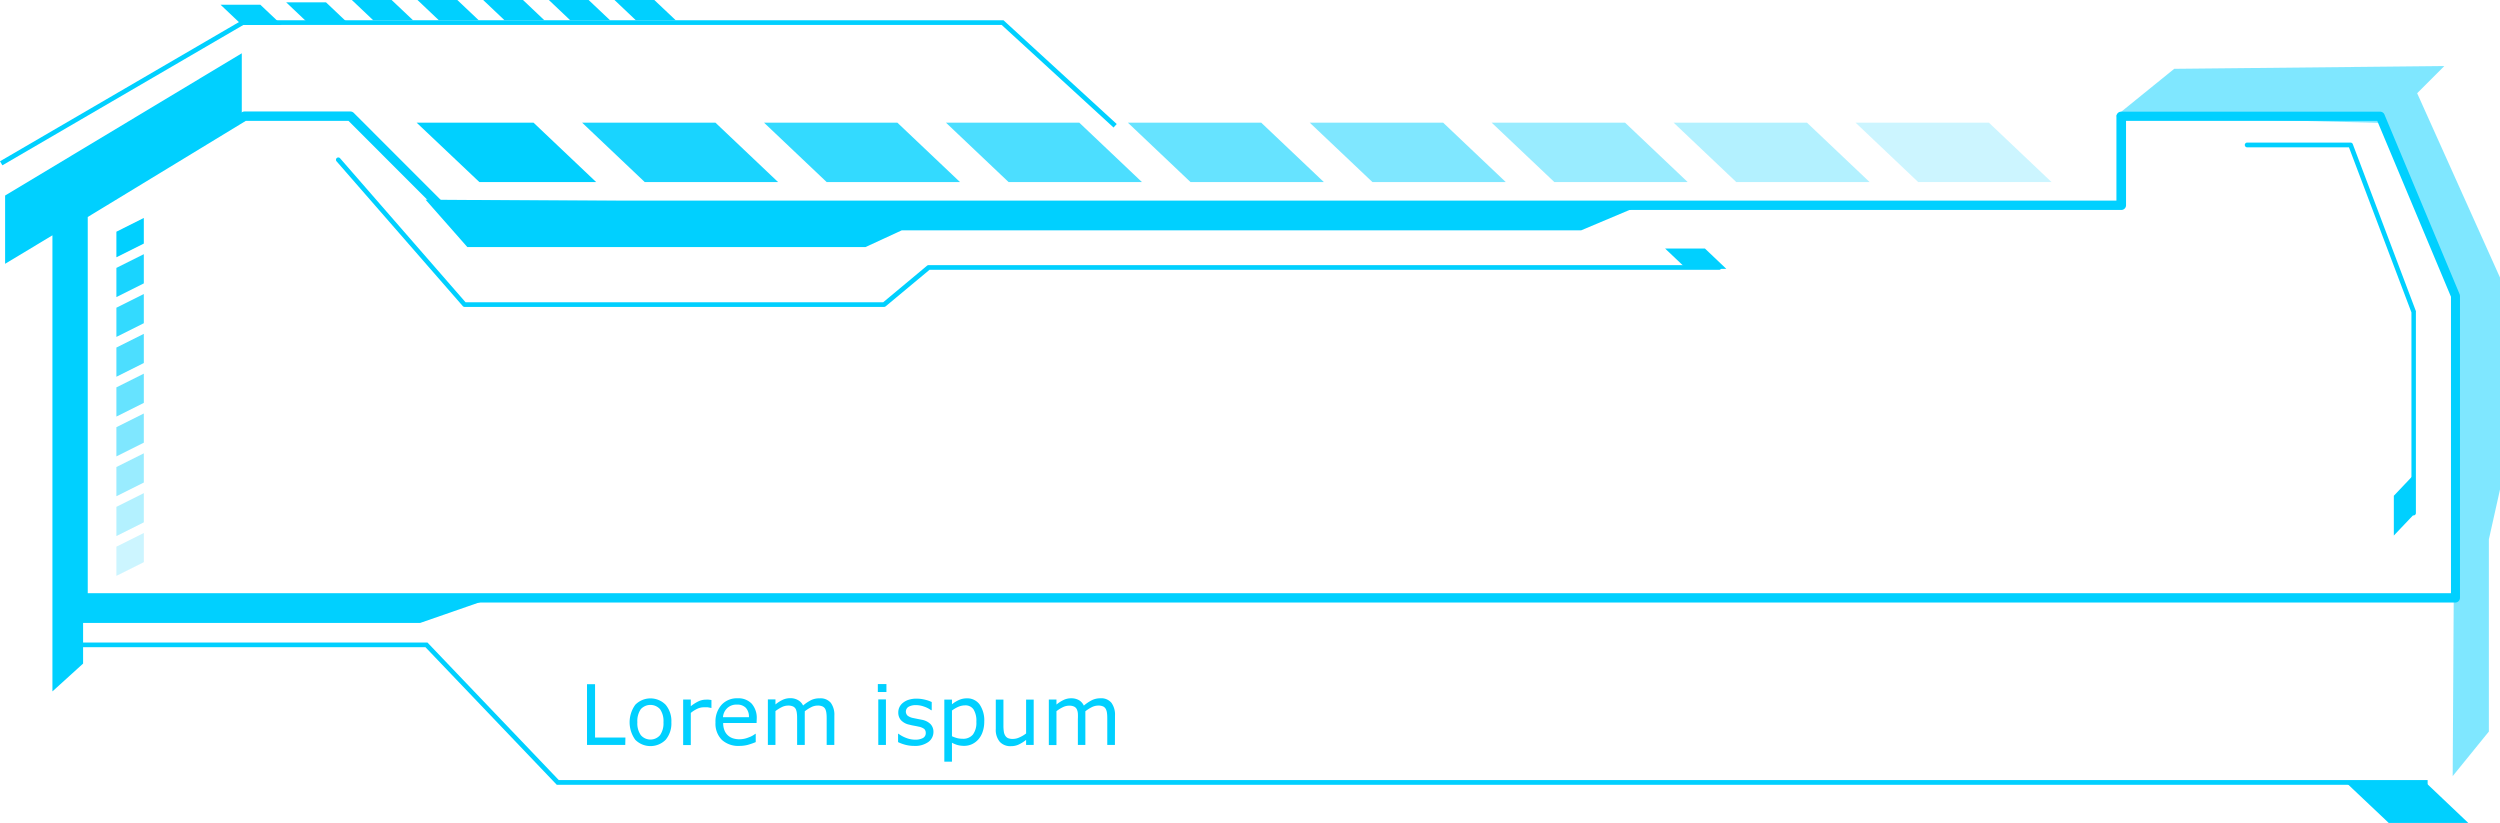 <svg xmlns="http://www.w3.org/2000/svg" xmlns:xlink="http://www.w3.org/1999/xlink" viewBox="0 0 494.03 162.62"><defs><style>.cls-1{mask:url(#mask);filter:url(#luminosity-noclip-2);}.cls-2{mix-blend-mode:multiply;fill:url(#linear-gradient);}.cls-3{mask:url(#mask-2);}.cls-10,.cls-11,.cls-12,.cls-4,.cls-5,.cls-6,.cls-7,.cls-8,.cls-9{fill:#00d0ff;}.cls-4{opacity:0.6;}.cls-6{opacity:0.5;}.cls-7{opacity:0.9;}.cls-8{opacity:0.7;}.cls-9{opacity:0.8;}.cls-10{opacity:0.2;}.cls-11{opacity:0.4;}.cls-12{opacity:0.3;}.cls-13{filter:url(#luminosity-noclip);}</style><filter id="luminosity-noclip" x="16.42" y="-8281.48" width="468.81" height="32766" filterUnits="userSpaceOnUse" color-interpolation-filters="sRGB"><feFlood flood-color="#fff" result="bg"/><feBlend in="SourceGraphic" in2="bg"/></filter><mask id="mask" x="16.42" y="-8281.48" width="468.81" height="32766" maskUnits="userSpaceOnUse"><g class="cls-13"/></mask><linearGradient id="linear-gradient" x1="16.42" y1="70.55" x2="485.23" y2="70.55" gradientUnits="userSpaceOnUse"><stop offset="0" stop-color="#fff"/><stop offset="0.07" stop-color="#d8d8d8"/><stop offset="0.16" stop-color="#a6a6a6"/><stop offset="0.26" stop-color="#797979"/><stop offset="0.37" stop-color="#545454"/><stop offset="0.47" stop-color="#353535"/><stop offset="0.58" stop-color="#1e1e1e"/><stop offset="0.7" stop-color="#0d0d0d"/><stop offset="0.83" stop-color="#030303"/><stop offset="1"/></linearGradient><filter id="luminosity-noclip-2" x="16.42" y="22.96" width="468.81" height="95.19" filterUnits="userSpaceOnUse" color-interpolation-filters="sRGB"><feFlood flood-color="#fff" result="bg"/><feBlend in="SourceGraphic" in2="bg"/></filter><mask id="mask-2" x="16.42" y="22.96" width="468.81" height="95.19" maskUnits="userSpaceOnUse"><g class="cls-1"><path class="cls-2" d="M470.38,23H419.2v17.6H86.85L69.24,23H48.32L16.42,42.31v75.83H485.23V58.46ZM194,67.22l-9-8.5h19.09l9,8.5Zm26,0-9-8.5h19.08l9,8.5Zm26,0-9-8.5H256.2l9,8.5Zm26,0-9-8.5h19.08l9,8.5Zm26,0-9-8.5h19.09l9,8.5Zm26,0-9-8.5H334.3l9,8.5Zm26,0-9-8.5h19.09l9,8.5Zm26,0-9-8.5h19.08l9,8.5Zm26,0-9-8.5H410l9,8.5Z"/></g></mask></defs><title>menu_12</title><g id="Layer_2" data-name="Layer 2"><g id="Layer_1-2" data-name="Layer 1"><g class="cls-3"><path class="cls-4" d="M470.38,23H419.2v17.6H86.85L69.24,23H48.32L16.42,42.31v75.83H485.23V58.46ZM194,67.22l-9-8.5h19.09l9,8.5Zm26,0-9-8.5h19.08l9,8.5Zm26,0-9-8.5H256.2l9,8.5Zm26,0-9-8.5h19.08l9,8.5Zm26,0-9-8.5h19.09l9,8.5Zm26,0-9-8.5H334.3l9,8.5Zm26,0-9-8.5h19.09l9,8.5Zm26,0-9-8.5h19.08l9,8.5Zm26,0-9-8.5H410l9,8.5Z"/></g><path class="cls-5" d="M485.23,119.07H16.42a.92.92,0,0,1-.93-.93V42.31a.94.94,0,0,1,.44-.79L47.84,22.16a1,1,0,0,1,.48-.13H69.24a1,1,0,0,1,.66.27L87.23,39.64h331V23a.93.93,0,0,1,.93-.93h51.18a.93.93,0,0,1,.86.57l14.85,35.5a1.1,1.1,0,0,1,.07.36v59.68A.93.93,0,0,1,485.23,119.07ZM17.34,117.22h467V58.64L469.77,23.88H420.13V40.56a.93.93,0,0,1-.93.93H86.85a1,1,0,0,1-.66-.27L68.86,23.88H48.58l-31.24,19Z"/><polygon class="cls-6" points="477.66 18.42 483.03 13.05 429.65 13.6 418.1 22.96 470.95 24.3 485.23 58.46 484.68 153.37 491.83 144.56 491.83 106.59 494.04 96.69 494.04 54.87 477.66 18.42"/><polygon class="cls-5" points="84.1 39.46 92.35 48.82 171.04 48.82 178.19 45.52 312.45 45.52 322.91 41.11 84.1 39.46"/><polygon class="cls-7" points="127.41 35.98 153.76 35.98 141.38 24.24 115.03 24.24 127.41 35.98"/><polygon class="cls-4" points="249.23 24.24 222.88 24.24 235.26 35.98 261.61 35.98 249.23 24.24"/><polygon class="cls-8" points="213.28 24.24 186.93 24.24 199.31 35.98 225.66 35.98 213.28 24.24"/><polygon class="cls-9" points="177.33 24.24 150.98 24.24 163.36 35.98 189.71 35.98 177.33 24.24"/><polygon class="cls-5" points="105.43 24.24 82.33 24.24 94.73 35.98 117.81 35.98 105.43 24.24"/><polygon class="cls-6" points="285.18 24.24 258.82 24.24 271.21 35.98 297.56 35.98 285.18 24.24"/><polygon class="cls-10" points="393.03 24.24 366.68 24.24 379.06 35.98 405.41 35.98 393.03 24.24"/><polygon class="cls-11" points="321.13 24.24 294.77 24.24 307.16 35.98 333.51 35.98 321.13 24.24"/><polygon class="cls-12" points="357.08 24.24 330.73 24.24 343.11 35.98 369.46 35.98 357.08 24.24"/><polygon class="cls-5" points="479.33 154.62 463.58 154.62 472.04 162.62 487.76 162.62 479.33 154.62"/><polygon class="cls-5" points="477.06 101.61 477.06 93.74 473.05 97.97 473.05 105.83 477.06 101.61"/><polygon class="cls-5" points="47.8 4.93 55.67 4.93 51.44 0.93 43.58 0.93 47.8 4.93"/><polygon class="cls-5" points="60.77 4.46 68.64 4.46 64.42 0.46 56.55 0.46 60.77 4.46"/><polygon class="cls-5" points="73.75 4 81.62 4 77.39 0 69.53 0 73.75 4"/><polygon class="cls-5" points="86.72 4 94.6 4 90.37 0 82.5 0 86.72 4"/><polygon class="cls-5" points="99.7 4 107.57 4 103.35 0 95.48 0 99.7 4"/><polygon class="cls-5" points="112.68 4 120.55 4 116.32 0 108.46 0 112.68 4"/><polygon class="cls-5" points="125.65 4 133.53 4 129.3 0 121.43 0 125.65 4"/><polygon class="cls-5" points="336.92 49.12 329.05 49.12 333.28 53.13 341.14 53.13 336.92 49.12"/><polygon class="cls-7" points="23 52.94 23 58.71 28.42 56 28.42 50.23 23 52.94"/><polygon class="cls-4" points="28.42 79.61 28.42 73.84 23 76.55 23 82.32 28.42 79.61"/><polygon class="cls-8" points="28.42 71.74 28.42 65.97 23 68.68 23 74.45 28.42 71.74"/><polygon class="cls-9" points="28.42 63.87 28.42 58.1 23 60.81 23 66.58 28.42 63.87"/><polygon class="cls-5" points="28.42 48.13 28.42 43.07 23 45.79 23 50.84 28.42 48.13"/><polygon class="cls-6" points="28.42 87.48 28.42 81.71 23 84.42 23 90.19 28.42 87.48"/><polygon class="cls-10" points="28.42 111.09 28.42 105.32 23 108.03 23 113.8 28.42 111.09"/><polygon class="cls-11" points="28.42 95.35 28.42 89.58 23 92.29 23 98.06 28.42 95.35"/><polygon class="cls-12" points="28.42 103.22 28.42 97.45 23 100.16 23 105.93 28.42 103.22"/><path class="cls-5" d="M174.7,60.65H91.8a.48.48,0,0,1-.35-.16L66.51,31.88a.46.46,0,0,1,.69-.61L92,59.73h82.53l8.67-7.23a.48.48,0,0,1,.3-.11H339.78a.47.47,0,0,1,0,.93H183.68L175,60.55A.51.51,0,0,1,174.7,60.65Z"/><path class="cls-5" d="M477,101.85a.47.47,0,0,1-.47-.46V61.74L464.18,29.11H444a.47.47,0,0,1,0-.93H464.5a.47.47,0,0,1,.44.3l12.47,33a.51.51,0,0,1,0,.17v39.73A.47.47,0,0,1,477,101.85Z"/><path class="cls-5" d="M123.56,147.21H116v-12h1.59v10.53h6Z"/><path class="cls-5" d="M132.67,142.73a5,5,0,0,1-1.13,3.46,4.23,4.23,0,0,1-6,0,5.9,5.9,0,0,1,0-6.92,4.2,4.2,0,0,1,6,0A5,5,0,0,1,132.67,142.73Zm-1.56,0a4.13,4.13,0,0,0-.68-2.59,2.57,2.57,0,0,0-3.8,0,4.13,4.13,0,0,0-.68,2.59,4,4,0,0,0,.69,2.55,2.51,2.51,0,0,0,3.79,0A4.09,4.09,0,0,0,131.11,142.73Z"/><path class="cls-5" d="M140.59,139.89h-.08l-.65-.12q-.31,0-.75,0a3,3,0,0,0-1.35.31,5.86,5.86,0,0,0-1.25.8v6.36H135v-9h1.51v1.32a7.6,7.6,0,0,1,1.58-1,3.49,3.49,0,0,1,1.4-.3,4.21,4.21,0,0,1,.57,0l.53.07Z"/><path class="cls-5" d="M149.51,142.88h-6.6a3.74,3.74,0,0,0,.25,1.44,2.61,2.61,0,0,0,.68,1,2.73,2.73,0,0,0,1,.58,4.16,4.16,0,0,0,1.26.19,4.83,4.83,0,0,0,1.84-.37,4.54,4.54,0,0,0,1.32-.71h.08v1.64a13.51,13.51,0,0,1-1.55.54,6.53,6.53,0,0,1-1.67.21,4.81,4.81,0,0,1-3.48-1.2,4.53,4.53,0,0,1-1.25-3.43,4.92,4.92,0,0,1,1.2-3.49,4.1,4.1,0,0,1,3.15-1.29,3.63,3.63,0,0,1,2.8,1.06,4.25,4.25,0,0,1,1,3ZM148,141.73a2.61,2.61,0,0,0-.6-1.84,2.31,2.31,0,0,0-1.79-.65,2.6,2.6,0,0,0-1.93.72,2.71,2.71,0,0,0-.81,1.77Z"/><path class="cls-5" d="M164.87,147.21h-1.51V142.1c0-.38,0-.75-.05-1.11a2.56,2.56,0,0,0-.22-.86,1.21,1.21,0,0,0-.53-.52,2.2,2.2,0,0,0-1-.18,2.8,2.8,0,0,0-1.26.32,7.49,7.49,0,0,0-1.27.81,4.23,4.23,0,0,1,0,.43c0,.16,0,.32,0,.48v5.74h-1.51V142.1c0-.39,0-.77-.05-1.12a2.56,2.56,0,0,0-.22-.86,1.19,1.19,0,0,0-.53-.51,2.2,2.2,0,0,0-1-.18,2.87,2.87,0,0,0-1.24.31,7.44,7.44,0,0,0-1.24.78v6.69h-1.5v-9h1.5v1a6.59,6.59,0,0,1,1.41-.91,3.5,3.5,0,0,1,1.5-.33,3,3,0,0,1,1.55.38,2.46,2.46,0,0,1,1,1.07,7.75,7.75,0,0,1,1.67-1.11A3.81,3.81,0,0,1,162,138a2.63,2.63,0,0,1,2.18.89,4,4,0,0,1,.7,2.5Z"/><path class="cls-5" d="M175.17,136.75h-1.7v-1.57h1.7Zm-.1,10.46h-1.51v-9h1.51Z"/><path class="cls-5" d="M184.46,144.62a2.45,2.45,0,0,1-1,2,4.45,4.45,0,0,1-2.77.78,6.92,6.92,0,0,1-1.82-.23,8.15,8.15,0,0,1-1.4-.52V145h.08a6.38,6.38,0,0,0,1.59.85,4.94,4.94,0,0,0,1.68.32,3.17,3.17,0,0,0,1.55-.32,1.08,1.08,0,0,0,.57-1,1.05,1.05,0,0,0-.31-.81,2.76,2.76,0,0,0-1.17-.46c-.21-.05-.49-.11-.84-.17a9.47,9.47,0,0,1-.94-.21,3.08,3.08,0,0,1-1.67-.92,2.27,2.27,0,0,1-.5-1.49,2.39,2.39,0,0,1,.93-1.91,3.41,3.41,0,0,1,1.14-.6,5,5,0,0,1,1.55-.22,7.06,7.06,0,0,1,1.63.2,6.49,6.49,0,0,1,1.36.47v1.62H184a5,5,0,0,0-1.4-.72,4.7,4.7,0,0,0-1.62-.29,2.87,2.87,0,0,0-1.4.31,1.11,1.11,0,0,0-.22,1.78,2.67,2.67,0,0,0,1.09.46l.93.19.87.17a3.28,3.28,0,0,1,1.62.83A2.18,2.18,0,0,1,184.46,144.62Z"/><path class="cls-5" d="M194.5,142.62a6,6,0,0,1-.32,2,4.27,4.27,0,0,1-.88,1.53,3.79,3.79,0,0,1-1.25.92,3.69,3.69,0,0,1-1.51.32,5,5,0,0,1-1.27-.15,5.26,5.26,0,0,1-1.15-.47v3.75h-1.51V138.25h1.51v.93a6.14,6.14,0,0,1,1.35-.84,3.8,3.8,0,0,1,1.6-.34,3,3,0,0,1,2.52,1.22A5.58,5.58,0,0,1,194.5,142.62Zm-1.56,0a4.27,4.27,0,0,0-.55-2.42,1.92,1.92,0,0,0-1.7-.81,3.43,3.43,0,0,0-1.31.28,6.2,6.2,0,0,0-1.26.74v5.08a6.46,6.46,0,0,0,1.1.39,4.77,4.77,0,0,0,1.05.11,2.46,2.46,0,0,0,2-.85A3.88,3.88,0,0,0,192.94,142.66Z"/><path class="cls-5" d="M204.27,147.21h-1.5v-1a7.4,7.4,0,0,1-1.46.92,3.57,3.57,0,0,1-1.54.32,2.81,2.81,0,0,1-2.2-.86,3.65,3.65,0,0,1-.79-2.53v-5.81h1.51v5.1a7.76,7.76,0,0,0,.07,1.16,2,2,0,0,0,.27.83,1.27,1.27,0,0,0,.56.52,2.39,2.39,0,0,0,1,.16,3.1,3.1,0,0,0,1.28-.31,6.1,6.1,0,0,0,1.3-.77v-6.69h1.5Z"/><path class="cls-5" d="M220.32,147.21h-1.51V142.1c0-.38,0-.75-.05-1.11a2.33,2.33,0,0,0-.23-.86,1.19,1.19,0,0,0-.52-.52,2.23,2.23,0,0,0-1-.18,2.88,2.88,0,0,0-1.27.32,7.42,7.42,0,0,0-1.26.81c0,.12,0,.26,0,.43s0,.32,0,.48v5.74H213V142.1A10,10,0,0,0,213,141a2.34,2.34,0,0,0-.22-.86,1.14,1.14,0,0,0-.53-.51,2.19,2.19,0,0,0-1-.18,2.84,2.84,0,0,0-1.24.31,6.71,6.71,0,0,0-1.24.78v6.69h-1.51v-9h1.51v1a6.59,6.59,0,0,1,1.41-.91,3.45,3.45,0,0,1,1.49-.33,3.05,3.05,0,0,1,1.56.38,2.46,2.46,0,0,1,.95,1.07,7.71,7.71,0,0,1,1.66-1.11,3.86,3.86,0,0,1,1.62-.34,2.59,2.59,0,0,1,2.17.89,4,4,0,0,1,.71,2.5Z"/><polygon class="cls-5" points="97.25 118.16 16.42 118.16 16.42 42.86 47.78 24.01 47.78 10.53 1.01 38.64 1.01 52.13 10.36 46.5 10.36 136.63 16.42 131.13 16.42 123.1 83.03 123.1 97.25 118.16"/><polygon class="cls-5" points="479.73 155.08 110.02 155.08 84.07 127.89 13.83 127.89 13.83 126.97 84.47 126.97 110.42 154.15 479.73 154.15 479.73 155.08"/><polygon class="cls-5" points="0.47 32.67 0 31.87 47.84 4 198.3 4 220.68 24.51 220.05 25.2 197.94 4.93 48.09 4.93 0.47 32.67"/></g></g></svg>